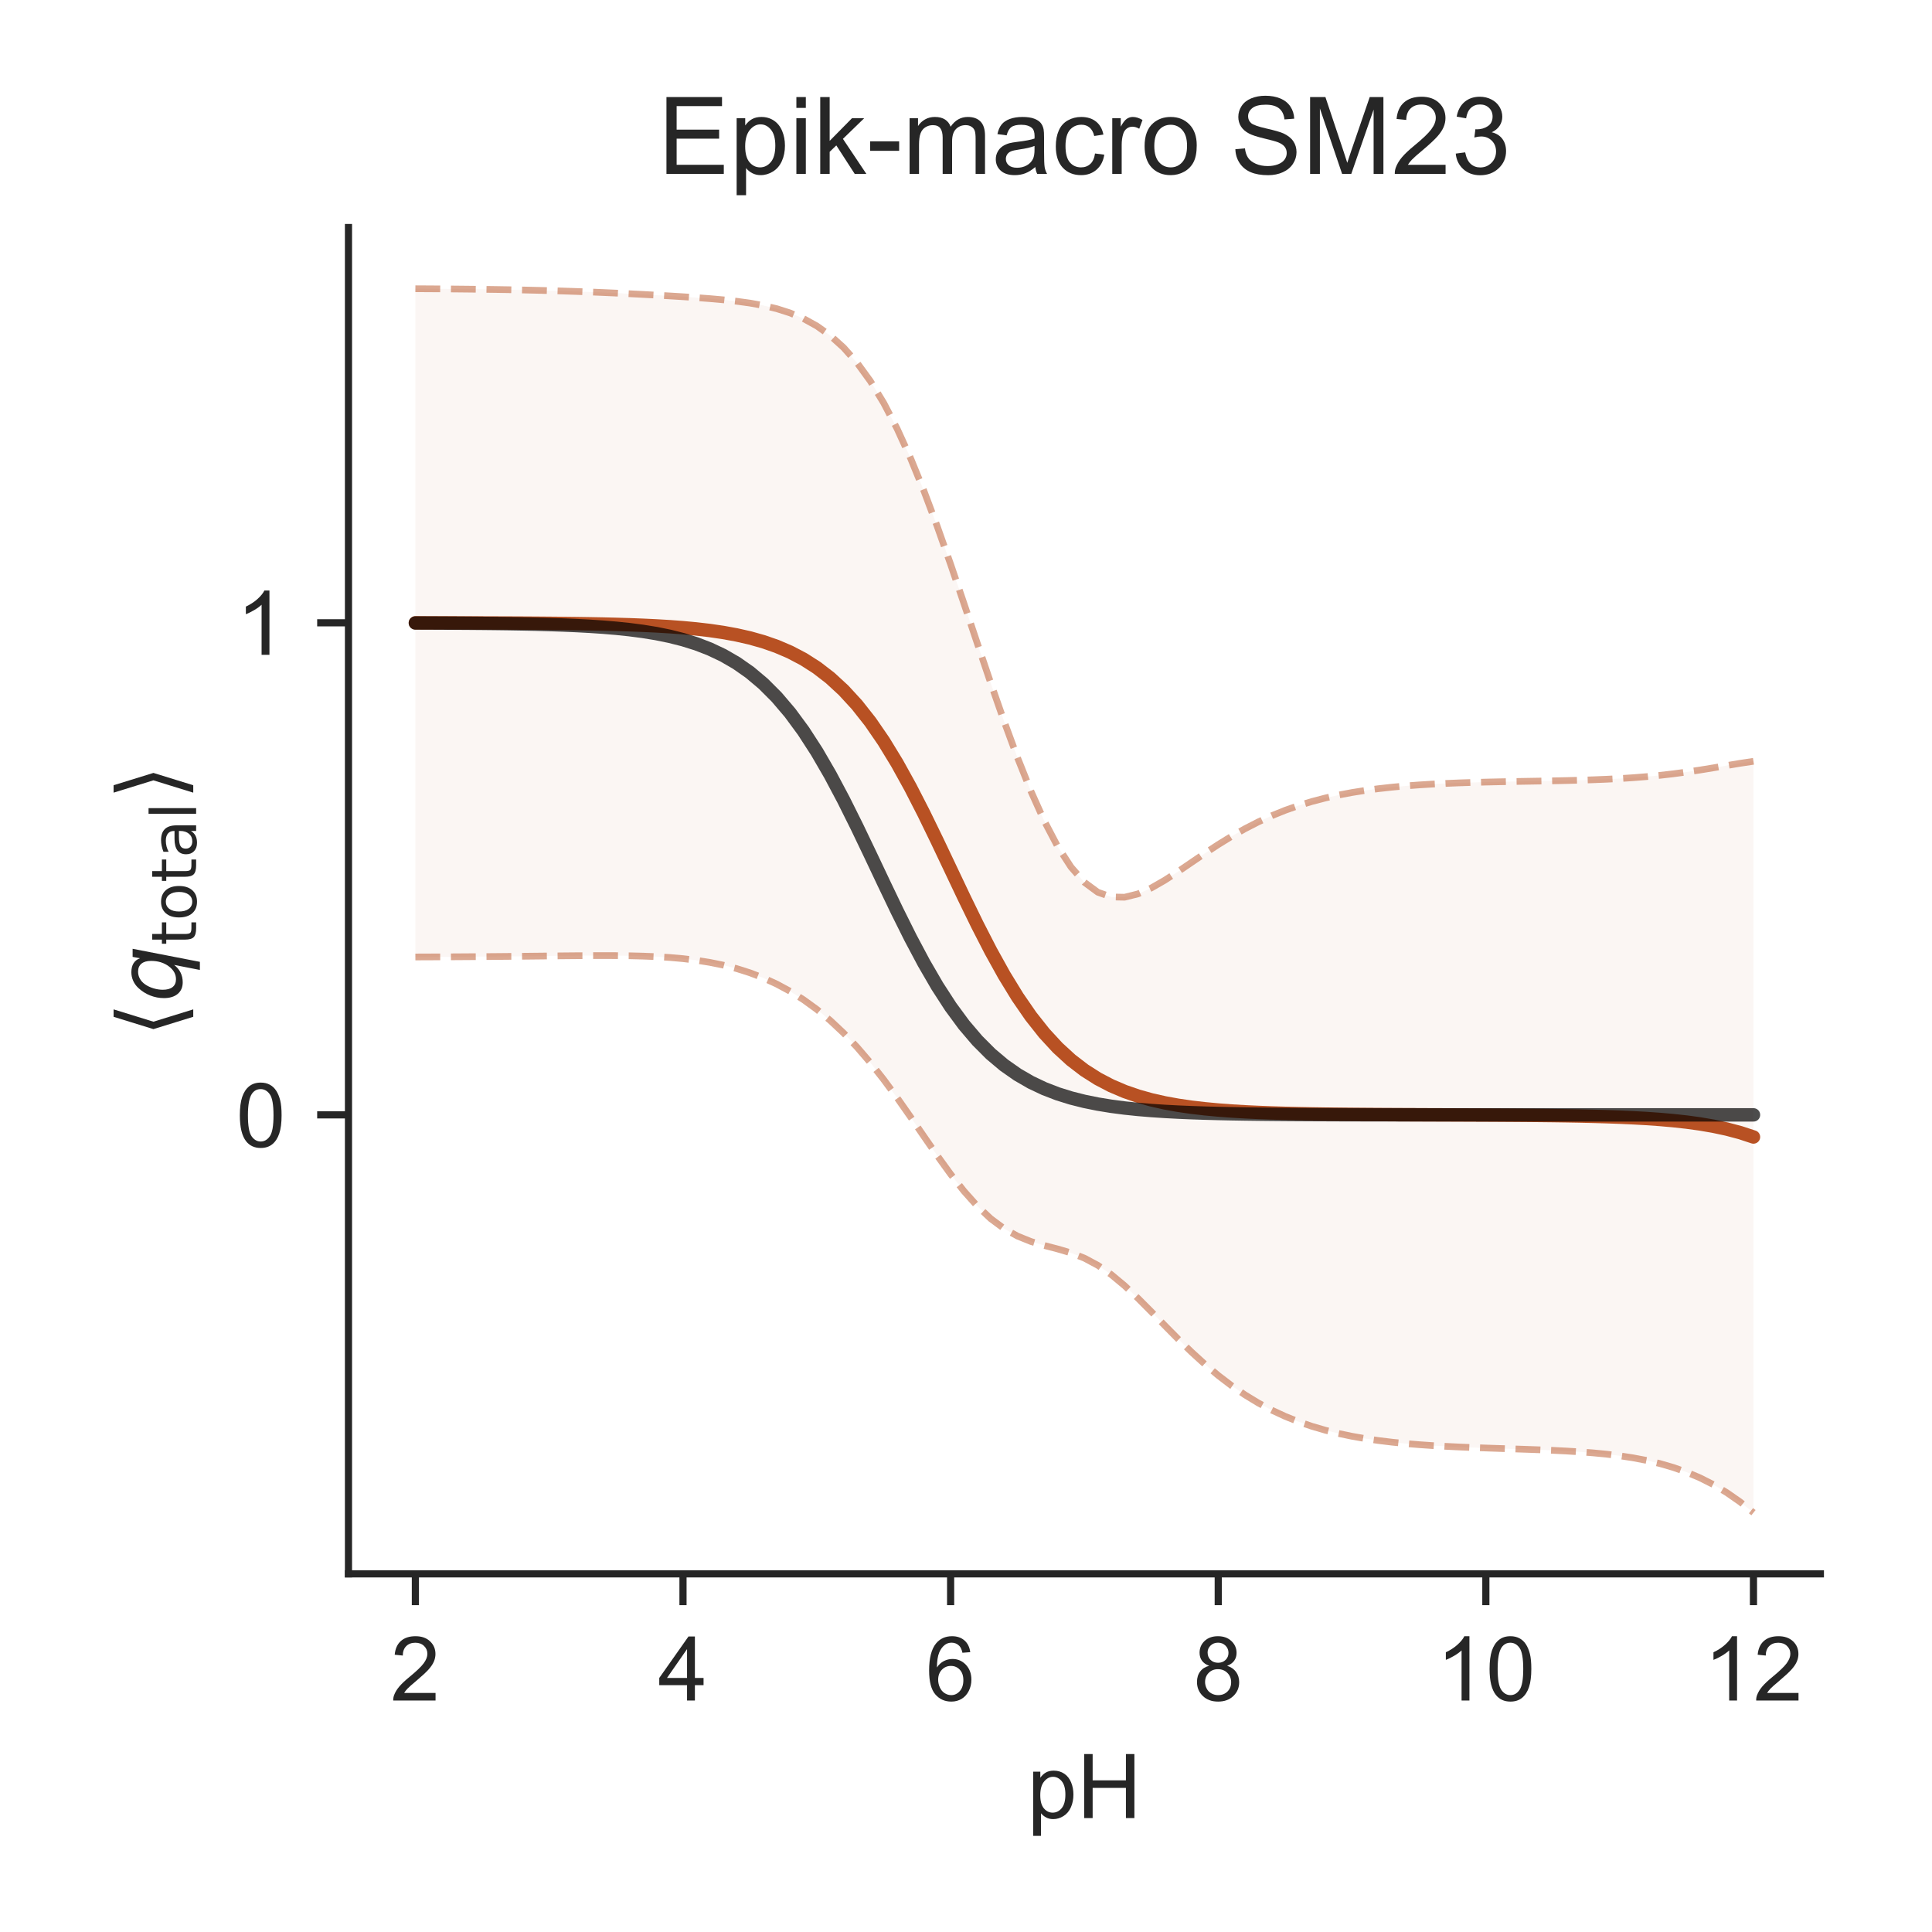 <?xml version="1.0" encoding="utf-8" standalone="no"?>
<!DOCTYPE svg PUBLIC "-//W3C//DTD SVG 1.1//EN"
  "http://www.w3.org/Graphics/SVG/1.1/DTD/svg11.dtd">
<!-- Created with matplotlib (http://matplotlib.org/) -->
<svg height="216pt" version="1.1" viewBox="0 0 216 216" width="216pt" xmlns="http://www.w3.org/2000/svg" xmlns:xlink="http://www.w3.org/1999/xlink">
 <defs>
  <style type="text/css">
*{stroke-linecap:butt;stroke-linejoin:round;}
  </style>
 </defs>
 <g id="figure_1">
  <g id="patch_1">
   <path d="M 0 216 
L 216 216 
L 216 0 
L 0 0 
z
" style="fill:#ffffff;"/>
  </g>
  <g id="axes_1">
   <g id="patch_2">
    <path d="M 38.96 175.96 
L 203.52 175.96 
L 203.52 25.44 
L 38.96 25.44 
z
" style="fill:#ffffff;"/>
   </g>
   <g id="matplotlib.axis_1">
    <g id="xtick_1">
     <g id="line2d_1">
      <defs>
       <path d="M 0 0 
L 0 3.5 
" id="me39a948aca" style="stroke:#262626;stroke-width:0.8;"/>
      </defs>
      <g>
       <use style="fill:#262626;stroke:#262626;stroke-width:0.8;" x="46.44" xlink:href="#me39a948aca" y="175.96"/>
      </g>
     </g>
     <g id="text_1">
      <!-- 2 -->
      <defs>
       <path d="M 50.344 8.453 
L 50.344 0 
L 3.031 0 
Q 2.938 3.172 4.047 6.109 
Q 5.859 10.938 9.828 15.625 
Q 13.812 20.312 21.344 26.469 
Q 33.016 36.031 37.109 41.625 
Q 41.219 47.219 41.219 52.203 
Q 41.219 57.422 37.469 61 
Q 33.734 64.594 27.734 64.594 
Q 21.391 64.594 17.578 60.781 
Q 13.766 56.984 13.719 50.25 
L 4.688 51.172 
Q 5.609 61.281 11.656 66.578 
Q 17.719 71.875 27.938 71.875 
Q 38.234 71.875 44.234 66.156 
Q 50.25 60.453 50.25 52 
Q 50.25 47.703 48.484 43.547 
Q 46.734 39.406 42.656 34.812 
Q 38.578 30.219 29.109 22.219 
Q 21.188 15.578 18.938 13.203 
Q 16.703 10.844 15.234 8.453 
z
" id="ArialMT-32"/>
      </defs>
      <g style="fill:#262626;" transform="translate(43.66 190.118)scale(0.1 -0.1)">
       <use xlink:href="#ArialMT-32"/>
      </g>
     </g>
    </g>
    <g id="xtick_2">
     <g id="line2d_2">
      <g>
       <use style="fill:#262626;stroke:#262626;stroke-width:0.8;" x="76.36" xlink:href="#me39a948aca" y="175.96"/>
      </g>
     </g>
     <g id="text_2">
      <!-- 4 -->
      <defs>
       <path d="M 32.328 0 
L 32.328 17.141 
L 1.266 17.141 
L 1.266 25.203 
L 33.938 71.578 
L 41.109 71.578 
L 41.109 25.203 
L 50.781 25.203 
L 50.781 17.141 
L 41.109 17.141 
L 41.109 0 
z
M 32.328 25.203 
L 32.328 57.469 
L 9.906 25.203 
z
" id="ArialMT-34"/>
      </defs>
      <g style="fill:#262626;" transform="translate(73.58 190.118)scale(0.1 -0.1)">
       <use xlink:href="#ArialMT-34"/>
      </g>
     </g>
    </g>
    <g id="xtick_3">
     <g id="line2d_3">
      <g>
       <use style="fill:#262626;stroke:#262626;stroke-width:0.8;" x="106.28" xlink:href="#me39a948aca" y="175.96"/>
      </g>
     </g>
     <g id="text_3">
      <!-- 6 -->
      <defs>
       <path d="M 49.75 54.047 
L 41.016 53.375 
Q 39.844 58.547 37.703 60.891 
Q 34.125 64.656 28.906 64.656 
Q 24.703 64.656 21.531 62.312 
Q 17.391 59.281 14.984 53.469 
Q 12.594 47.656 12.5 36.922 
Q 15.672 41.75 20.266 44.094 
Q 24.859 46.438 29.891 46.438 
Q 38.672 46.438 44.844 39.969 
Q 51.031 33.5 51.031 23.25 
Q 51.031 16.5 48.125 10.719 
Q 45.219 4.938 40.141 1.859 
Q 35.062 -1.219 28.609 -1.219 
Q 17.625 -1.219 10.688 6.859 
Q 3.766 14.938 3.766 33.5 
Q 3.766 54.25 11.422 63.672 
Q 18.109 71.875 29.438 71.875 
Q 37.891 71.875 43.281 67.141 
Q 48.688 62.406 49.75 54.047 
z
M 13.875 23.188 
Q 13.875 18.656 15.797 14.5 
Q 17.719 10.359 21.188 8.172 
Q 24.656 6 28.469 6 
Q 34.031 6 38.031 10.484 
Q 42.047 14.984 42.047 22.703 
Q 42.047 30.125 38.078 34.391 
Q 34.125 38.672 28.125 38.672 
Q 22.172 38.672 18.016 34.391 
Q 13.875 30.125 13.875 23.188 
z
" id="ArialMT-36"/>
      </defs>
      <g style="fill:#262626;" transform="translate(103.5 190.118)scale(0.1 -0.1)">
       <use xlink:href="#ArialMT-36"/>
      </g>
     </g>
    </g>
    <g id="xtick_4">
     <g id="line2d_4">
      <g>
       <use style="fill:#262626;stroke:#262626;stroke-width:0.8;" x="136.2" xlink:href="#me39a948aca" y="175.96"/>
      </g>
     </g>
     <g id="text_4">
      <!-- 8 -->
      <defs>
       <path d="M 17.672 38.812 
Q 12.203 40.828 9.562 44.531 
Q 6.938 48.25 6.938 53.422 
Q 6.938 61.234 12.547 66.547 
Q 18.172 71.875 27.484 71.875 
Q 36.859 71.875 42.578 66.422 
Q 48.297 60.984 48.297 53.172 
Q 48.297 48.188 45.672 44.5 
Q 43.062 40.828 37.75 38.812 
Q 44.344 36.672 47.781 31.875 
Q 51.219 27.094 51.219 20.453 
Q 51.219 11.281 44.719 5.031 
Q 38.234 -1.219 27.641 -1.219 
Q 17.047 -1.219 10.547 5.047 
Q 4.047 11.328 4.047 20.703 
Q 4.047 27.688 7.594 32.391 
Q 11.141 37.109 17.672 38.812 
z
M 15.922 53.719 
Q 15.922 48.641 19.188 45.406 
Q 22.469 42.188 27.688 42.188 
Q 32.766 42.188 36.016 45.375 
Q 39.266 48.578 39.266 53.219 
Q 39.266 58.062 35.906 61.359 
Q 32.562 64.656 27.594 64.656 
Q 22.562 64.656 19.234 61.422 
Q 15.922 58.203 15.922 53.719 
z
M 13.094 20.656 
Q 13.094 16.891 14.875 13.375 
Q 16.656 9.859 20.172 7.922 
Q 23.688 6 27.734 6 
Q 34.031 6 38.125 10.047 
Q 42.234 14.109 42.234 20.359 
Q 42.234 26.703 38.016 30.859 
Q 33.797 35.016 27.438 35.016 
Q 21.234 35.016 17.156 30.906 
Q 13.094 26.812 13.094 20.656 
z
" id="ArialMT-38"/>
      </defs>
      <g style="fill:#262626;" transform="translate(133.42 190.118)scale(0.1 -0.1)">
       <use xlink:href="#ArialMT-38"/>
      </g>
     </g>
    </g>
    <g id="xtick_5">
     <g id="line2d_5">
      <g>
       <use style="fill:#262626;stroke:#262626;stroke-width:0.8;" x="166.12" xlink:href="#me39a948aca" y="175.96"/>
      </g>
     </g>
     <g id="text_5">
      <!-- 10 -->
      <defs>
       <path d="M 37.25 0 
L 28.469 0 
L 28.469 56 
Q 25.297 52.984 20.141 49.953 
Q 14.984 46.922 10.891 45.406 
L 10.891 53.906 
Q 18.266 57.375 23.781 62.297 
Q 29.297 67.234 31.594 71.875 
L 37.25 71.875 
z
" id="ArialMT-31"/>
       <path d="M 4.156 35.297 
Q 4.156 48 6.766 55.734 
Q 9.375 63.484 14.516 67.672 
Q 19.672 71.875 27.484 71.875 
Q 33.25 71.875 37.594 69.547 
Q 41.938 67.234 44.766 62.859 
Q 47.609 58.5 49.219 52.219 
Q 50.828 45.953 50.828 35.297 
Q 50.828 22.703 48.234 14.969 
Q 45.656 7.234 40.5 3 
Q 35.359 -1.219 27.484 -1.219 
Q 17.141 -1.219 11.234 6.203 
Q 4.156 15.141 4.156 35.297 
z
M 13.188 35.297 
Q 13.188 17.672 17.312 11.828 
Q 21.438 6 27.484 6 
Q 33.547 6 37.672 11.859 
Q 41.797 17.719 41.797 35.297 
Q 41.797 52.984 37.672 58.781 
Q 33.547 64.594 27.391 64.594 
Q 21.344 64.594 17.719 59.469 
Q 13.188 52.938 13.188 35.297 
z
" id="ArialMT-30"/>
      </defs>
      <g style="fill:#262626;" transform="translate(160.559 190.118)scale(0.1 -0.1)">
       <use xlink:href="#ArialMT-31"/>
       <use x="55.615" xlink:href="#ArialMT-30"/>
      </g>
     </g>
    </g>
    <g id="xtick_6">
     <g id="line2d_6">
      <g>
       <use style="fill:#262626;stroke:#262626;stroke-width:0.8;" x="196.04" xlink:href="#me39a948aca" y="175.96"/>
      </g>
     </g>
     <g id="text_6">
      <!-- 12 -->
      <g style="fill:#262626;" transform="translate(190.479 190.118)scale(0.1 -0.1)">
       <use xlink:href="#ArialMT-31"/>
       <use x="55.615" xlink:href="#ArialMT-32"/>
      </g>
     </g>
    </g>
    <g id="text_7">
     <!-- pH -->
     <defs>
      <path d="M 6.594 -19.875 
L 6.594 51.859 
L 14.594 51.859 
L 14.594 45.125 
Q 17.438 49.078 21 51.047 
Q 24.562 53.031 29.641 53.031 
Q 36.281 53.031 41.359 49.609 
Q 46.438 46.188 49.016 39.953 
Q 51.609 33.734 51.609 26.312 
Q 51.609 18.359 48.75 11.984 
Q 45.906 5.609 40.453 2.219 
Q 35.016 -1.172 29 -1.172 
Q 24.609 -1.172 21.109 0.688 
Q 17.625 2.547 15.375 5.375 
L 15.375 -19.875 
z
M 14.547 25.641 
Q 14.547 15.625 18.594 10.844 
Q 22.656 6.062 28.422 6.062 
Q 34.281 6.062 38.453 11.016 
Q 42.625 15.969 42.625 26.375 
Q 42.625 36.281 38.547 41.203 
Q 34.469 46.141 28.812 46.141 
Q 23.188 46.141 18.859 40.891 
Q 14.547 35.641 14.547 25.641 
z
" id="ArialMT-70"/>
      <path d="M 8.016 0 
L 8.016 71.578 
L 17.484 71.578 
L 17.484 42.188 
L 54.688 42.188 
L 54.688 71.578 
L 64.156 71.578 
L 64.156 0 
L 54.688 0 
L 54.688 33.734 
L 17.484 33.734 
L 17.484 0 
z
" id="ArialMT-48"/>
     </defs>
     <g style="fill:#262626;" transform="translate(114.849 203.263)scale(0.1 -0.1)">
      <use xlink:href="#ArialMT-70"/>
      <use x="55.615" xlink:href="#ArialMT-48"/>
     </g>
    </g>
   </g>
   <g id="matplotlib.axis_2">
    <g id="ytick_1">
     <g id="line2d_7">
      <defs>
       <path d="M 0 0 
L -3.5 0 
" id="mf7d3d5cb59" style="stroke:#262626;stroke-width:0.8;"/>
      </defs>
      <g>
       <use style="fill:#262626;stroke:#262626;stroke-width:0.8;" x="38.96" xlink:href="#mf7d3d5cb59" y="124.644"/>
      </g>
     </g>
     <g id="text_8">
      <!-- 0 -->
      <g style="fill:#262626;" transform="translate(26.399 128.223)scale(0.1 -0.1)">
       <use xlink:href="#ArialMT-30"/>
      </g>
     </g>
    </g>
    <g id="ytick_2">
     <g id="line2d_8">
      <g>
       <use style="fill:#262626;stroke:#262626;stroke-width:0.8;" x="38.96" xlink:href="#mf7d3d5cb59" y="69.631"/>
      </g>
     </g>
     <g id="text_9">
      <!-- 1 -->
      <g style="fill:#262626;" transform="translate(26.399 73.21)scale(0.1 -0.1)">
       <use xlink:href="#ArialMT-31"/>
      </g>
     </g>
    </g>
    <g id="text_10">
     <!-- $\langle q_\mathsf{total} \rangle$ -->
     <defs>
      <path d="M 8.938 31.344 
L 22.703 75.875 
L 31 75.875 
L 17.234 31.344 
L 31 -13.188 
L 22.703 -13.188 
z
" id="DejaVuSans-27e8"/>
      <path d="M 41.703 8.203 
Q 38.094 3.469 33.172 1.016 
Q 28.266 -1.422 22.312 -1.422 
Q 14.016 -1.422 9.297 4.172 
Q 4.594 9.766 4.594 19.578 
Q 4.594 27.484 7.5 34.859 
Q 10.406 42.234 15.828 48.094 
Q 19.344 51.906 23.906 53.953 
Q 28.469 56 33.5 56 
Q 39.547 56 43.453 53.609 
Q 47.359 51.219 49.125 46.391 
L 50.688 54.594 
L 59.719 54.594 
L 45.125 -20.609 
L 36.078 -20.609 
z
M 13.922 20.906 
Q 13.922 13.672 16.938 9.891 
Q 19.969 6.109 25.688 6.109 
Q 34.188 6.109 40.188 14.234 
Q 46.188 22.359 46.188 33.984 
Q 46.188 41.016 43.078 44.75 
Q 39.984 48.484 34.188 48.484 
Q 29.938 48.484 26.312 46.5 
Q 22.703 44.531 20.016 40.719 
Q 17.188 36.719 15.547 31.344 
Q 13.922 25.984 13.922 20.906 
z
" id="DejaVuSans-Oblique-71"/>
      <path d="M 18.312 70.219 
L 18.312 54.688 
L 36.812 54.688 
L 36.812 47.703 
L 18.312 47.703 
L 18.312 18.016 
Q 18.312 11.328 20.141 9.422 
Q 21.969 7.516 27.594 7.516 
L 36.812 7.516 
L 36.812 0 
L 27.594 0 
Q 17.188 0 13.234 3.875 
Q 9.281 7.766 9.281 18.016 
L 9.281 47.703 
L 2.688 47.703 
L 2.688 54.688 
L 9.281 54.688 
L 9.281 70.219 
z
" id="DejaVuSans-74"/>
      <path d="M 30.609 48.391 
Q 23.391 48.391 19.188 42.75 
Q 14.984 37.109 14.984 27.297 
Q 14.984 17.484 19.156 11.844 
Q 23.344 6.203 30.609 6.203 
Q 37.797 6.203 41.984 11.859 
Q 46.188 17.531 46.188 27.297 
Q 46.188 37.016 41.984 42.703 
Q 37.797 48.391 30.609 48.391 
z
M 30.609 56 
Q 42.328 56 49.016 48.375 
Q 55.719 40.766 55.719 27.297 
Q 55.719 13.875 49.016 6.219 
Q 42.328 -1.422 30.609 -1.422 
Q 18.844 -1.422 12.172 6.219 
Q 5.516 13.875 5.516 27.297 
Q 5.516 40.766 12.172 48.375 
Q 18.844 56 30.609 56 
z
" id="DejaVuSans-6f"/>
      <path d="M 34.281 27.484 
Q 23.391 27.484 19.188 25 
Q 14.984 22.516 14.984 16.5 
Q 14.984 11.719 18.141 8.906 
Q 21.297 6.109 26.703 6.109 
Q 34.188 6.109 38.703 11.406 
Q 43.219 16.703 43.219 25.484 
L 43.219 27.484 
z
M 52.203 31.203 
L 52.203 0 
L 43.219 0 
L 43.219 8.297 
Q 40.141 3.328 35.547 0.953 
Q 30.953 -1.422 24.312 -1.422 
Q 15.922 -1.422 10.953 3.297 
Q 6 8.016 6 15.922 
Q 6 25.141 12.172 29.828 
Q 18.359 34.516 30.609 34.516 
L 43.219 34.516 
L 43.219 35.406 
Q 43.219 41.609 39.141 45 
Q 35.062 48.391 27.688 48.391 
Q 23 48.391 18.547 47.266 
Q 14.109 46.141 10.016 43.891 
L 10.016 52.203 
Q 14.938 54.109 19.578 55.047 
Q 24.219 56 28.609 56 
Q 40.484 56 46.344 49.844 
Q 52.203 43.703 52.203 31.203 
z
" id="DejaVuSans-61"/>
      <path d="M 9.422 75.984 
L 18.406 75.984 
L 18.406 0 
L 9.422 0 
z
" id="DejaVuSans-6c"/>
      <path d="M 30.078 31.344 
L 16.312 -13.188 
L 8.016 -13.188 
L 21.781 31.344 
L 8.016 75.875 
L 16.312 75.875 
z
" id="DejaVuSans-27e9"/>
     </defs>
     <g style="fill:#262626;" transform="translate(20.299 115.95)rotate(-90)scale(0.1 -0.1)">
      <use transform="translate(0 0.125)" xlink:href="#DejaVuSans-27e8"/>
      <use transform="translate(39.014 0.125)" xlink:href="#DejaVuSans-Oblique-71"/>
      <use transform="translate(102.49 -16.281)scale(0.7)" xlink:href="#DejaVuSans-74"/>
      <use transform="translate(129.937 -16.281)scale(0.7)" xlink:href="#DejaVuSans-6f"/>
      <use transform="translate(172.764 -16.281)scale(0.7)" xlink:href="#DejaVuSans-74"/>
      <use transform="translate(200.21 -16.281)scale(0.7)" xlink:href="#DejaVuSans-61"/>
      <use transform="translate(243.105 -16.281)scale(0.7)" xlink:href="#DejaVuSans-6c"/>
      <use transform="translate(265.288 0.125)" xlink:href="#DejaVuSans-27e9"/>
     </g>
    </g>
   </g>
   <g id="PolyCollection_1">
    <defs>
     <path d="M 46.44 -183.718 
L 46.44 -109.009 
L 47.936 -109.015 
L 49.432 -109.022 
L 50.928 -109.029 
L 52.424 -109.039 
L 53.92 -109.049 
L 55.416 -109.061 
L 56.912 -109.075 
L 58.408 -109.089 
L 59.904 -109.105 
L 61.4 -109.121 
L 62.896 -109.136 
L 64.392 -109.15 
L 65.888 -109.16 
L 67.384 -109.164 
L 68.88 -109.16 
L 70.376 -109.142 
L 71.872 -109.105 
L 73.368 -109.045 
L 74.864 -108.953 
L 76.36 -108.822 
L 77.856 -108.642 
L 79.352 -108.405 
L 80.848 -108.099 
L 82.344 -107.715 
L 83.84 -107.241 
L 85.336 -106.668 
L 86.832 -105.984 
L 88.328 -105.177 
L 89.824 -104.237 
L 91.32 -103.152 
L 92.816 -101.913 
L 94.312 -100.509 
L 95.808 -98.937 
L 97.304 -97.198 
L 98.8 -95.301 
L 100.296 -93.27 
L 101.792 -91.139 
L 103.288 -88.962 
L 104.784 -86.802 
L 106.28 -84.733 
L 107.776 -82.828 
L 109.272 -81.151 
L 110.768 -79.748 
L 112.264 -78.636 
L 113.76 -77.802 
L 115.256 -77.2 
L 116.752 -76.753 
L 118.248 -76.364 
L 119.744 -75.924 
L 121.24 -75.337 
L 122.736 -74.538 
L 124.232 -73.505 
L 125.728 -72.259 
L 127.224 -70.852 
L 128.72 -69.35 
L 130.216 -67.815 
L 131.712 -66.3 
L 133.208 -64.846 
L 134.704 -63.481 
L 136.2 -62.221 
L 137.696 -61.078 
L 139.192 -60.052 
L 140.688 -59.142 
L 142.184 -58.344 
L 143.68 -57.65 
L 145.176 -57.051 
L 146.672 -56.538 
L 148.168 -56.102 
L 149.664 -55.732 
L 151.16 -55.421 
L 152.656 -55.16 
L 154.152 -54.942 
L 155.648 -54.761 
L 157.144 -54.611 
L 158.64 -54.486 
L 160.136 -54.383 
L 161.632 -54.297 
L 163.128 -54.225 
L 164.624 -54.164 
L 166.12 -54.11 
L 167.616 -54.06 
L 169.112 -54.013 
L 170.608 -53.964 
L 172.104 -53.911 
L 173.6 -53.849 
L 175.096 -53.775 
L 176.592 -53.684 
L 178.088 -53.569 
L 179.584 -53.425 
L 181.08 -53.242 
L 182.576 -53.013 
L 184.072 -52.728 
L 185.568 -52.375 
L 187.064 -51.941 
L 188.56 -51.414 
L 190.056 -50.779 
L 191.552 -50.023 
L 193.048 -49.13 
L 194.544 -48.088 
L 196.04 -46.882 
L 196.04 -130.885 
L 196.04 -130.885 
L 194.544 -130.66 
L 193.048 -130.409 
L 191.552 -130.154 
L 190.056 -129.909 
L 188.56 -129.685 
L 187.064 -129.486 
L 185.568 -129.314 
L 184.072 -129.17 
L 182.576 -129.051 
L 181.08 -128.955 
L 179.584 -128.879 
L 178.088 -128.819 
L 176.592 -128.771 
L 175.096 -128.733 
L 173.6 -128.702 
L 172.104 -128.675 
L 170.608 -128.65 
L 169.112 -128.624 
L 167.616 -128.595 
L 166.12 -128.562 
L 164.624 -128.521 
L 163.128 -128.472 
L 161.632 -128.411 
L 160.136 -128.336 
L 158.64 -128.244 
L 157.144 -128.132 
L 155.648 -127.995 
L 154.152 -127.83 
L 152.656 -127.632 
L 151.16 -127.395 
L 149.664 -127.114 
L 148.168 -126.781 
L 146.672 -126.39 
L 145.176 -125.934 
L 143.68 -125.406 
L 142.184 -124.801 
L 140.688 -124.115 
L 139.192 -123.347 
L 137.696 -122.498 
L 136.2 -121.576 
L 134.704 -120.595 
L 133.208 -119.577 
L 131.712 -118.558 
L 130.216 -117.585 
L 128.72 -116.725 
L 127.224 -116.06 
L 125.728 -115.689 
L 124.232 -115.719 
L 122.736 -116.248 
L 121.24 -117.351 
L 119.744 -119.059 
L 118.248 -121.363 
L 116.752 -124.216 
L 115.256 -127.549 
L 113.76 -131.286 
L 112.264 -135.341 
L 110.768 -139.627 
L 109.272 -144.05 
L 107.776 -148.513 
L 106.28 -152.912 
L 104.784 -157.15 
L 103.288 -161.136 
L 101.792 -164.794 
L 100.296 -168.074 
L 98.8 -170.944 
L 97.304 -173.4 
L 95.808 -175.455 
L 94.312 -177.139 
L 92.816 -178.491 
L 91.32 -179.557 
L 89.824 -180.383 
L 88.328 -181.013 
L 86.832 -181.489 
L 85.336 -181.846 
L 83.84 -182.115 
L 82.344 -182.32 
L 80.848 -182.481 
L 79.352 -182.613 
L 77.856 -182.725 
L 76.36 -182.824 
L 74.864 -182.916 
L 73.368 -183.002 
L 71.872 -183.083 
L 70.376 -183.16 
L 68.88 -183.231 
L 67.384 -183.298 
L 65.888 -183.359 
L 64.392 -183.414 
L 62.896 -183.464 
L 61.4 -183.508 
L 59.904 -183.546 
L 58.408 -183.58 
L 56.912 -183.609 
L 55.416 -183.634 
L 53.92 -183.655 
L 52.424 -183.672 
L 50.928 -183.687 
L 49.432 -183.7 
L 47.936 -183.71 
L 46.44 -183.718 
z
" id="m70a7c5ca58" style="stroke:#ffffff;stroke-opacity:0.05;"/>
    </defs>
    <g clip-path="url(#pce385991d0)">
     <use style="fill:#b1400d;fill-opacity:0.05;stroke:#ffffff;stroke-opacity:0.05;" x="0" xlink:href="#m70a7c5ca58" y="216"/>
    </g>
   </g>
   <g id="line2d_9">
    <path clip-path="url(#pce385991d0)" d="M 46.44 69.636 
L 47.936 69.638 
L 49.432 69.639 
L 50.928 69.642 
L 52.424 69.645 
L 53.92 69.648 
L 55.416 69.653 
L 56.912 69.658 
L 58.408 69.665 
L 59.904 69.674 
L 61.4 69.686 
L 62.896 69.7 
L 64.392 69.718 
L 65.888 69.741 
L 67.384 69.769 
L 68.88 69.805 
L 70.376 69.849 
L 71.872 69.906 
L 73.368 69.977 
L 74.864 70.065 
L 76.36 70.177 
L 77.856 70.317 
L 79.352 70.491 
L 80.848 70.71 
L 82.344 70.983 
L 83.84 71.322 
L 85.336 71.743 
L 86.832 72.264 
L 88.328 72.905 
L 89.824 73.69 
L 91.32 74.645 
L 92.816 75.798 
L 94.312 77.176 
L 95.808 78.804 
L 97.304 80.701 
L 98.8 82.877 
L 100.296 85.328 
L 101.792 88.033 
L 103.288 90.951 
L 104.784 94.024 
L 106.28 97.177 
L 107.776 100.33 
L 109.272 103.399 
L 110.768 106.313 
L 112.264 109.012 
L 113.76 111.456 
L 115.256 113.625 
L 116.752 115.515 
L 118.248 117.137 
L 119.744 118.509 
L 121.24 119.656 
L 122.736 120.607 
L 124.232 121.388 
L 125.728 122.026 
L 127.224 122.544 
L 128.72 122.963 
L 130.216 123.3 
L 131.712 123.571 
L 133.208 123.788 
L 134.704 123.962 
L 136.2 124.101 
L 137.696 124.212 
L 139.192 124.301 
L 140.688 124.371 
L 142.184 124.427 
L 143.68 124.472 
L 145.176 124.508 
L 146.672 124.536 
L 148.168 124.559 
L 149.664 124.577 
L 151.16 124.592 
L 152.656 124.604 
L 154.152 124.614 
L 155.648 124.622 
L 157.144 124.629 
L 158.64 124.635 
L 160.136 124.641 
L 161.632 124.646 
L 163.128 124.652 
L 164.624 124.658 
L 166.12 124.664 
L 167.616 124.672 
L 169.112 124.682 
L 170.608 124.693 
L 172.104 124.707 
L 173.6 124.724 
L 175.096 124.746 
L 176.592 124.772 
L 178.088 124.806 
L 179.584 124.848 
L 181.08 124.901 
L 182.576 124.968 
L 184.072 125.051 
L 185.568 125.156 
L 187.064 125.287 
L 188.56 125.451 
L 190.056 125.656 
L 191.552 125.912 
L 193.048 126.23 
L 194.544 126.626 
L 196.04 127.116 
" style="fill:none;opacity:0.9;stroke:#b1400d;stroke-linecap:round;stroke-width:1.5;"/>
   </g>
   <g id="line2d_10">
    <path clip-path="url(#pce385991d0)" d="M 46.44 69.65 
L 47.936 69.655 
L 49.432 69.662 
L 50.928 69.67 
L 52.424 69.68 
L 53.92 69.692 
L 55.416 69.708 
L 56.912 69.728 
L 58.408 69.754 
L 59.904 69.785 
L 61.4 69.825 
L 62.896 69.875 
L 64.392 69.938 
L 65.888 70.017 
L 67.384 70.117 
L 68.88 70.241 
L 70.376 70.397 
L 71.872 70.592 
L 73.368 70.835 
L 74.864 71.139 
L 76.36 71.516 
L 77.856 71.983 
L 79.352 72.56 
L 80.848 73.268 
L 82.344 74.133 
L 83.84 75.181 
L 85.336 76.44 
L 86.832 77.937 
L 88.328 79.694 
L 89.824 81.726 
L 91.32 84.038 
L 92.816 86.617 
L 94.312 89.432 
L 95.808 92.434 
L 97.304 95.556 
L 98.8 98.719 
L 100.296 101.841 
L 101.792 104.843 
L 103.288 107.658 
L 104.784 110.237 
L 106.28 112.548 
L 107.776 114.581 
L 109.272 116.338 
L 110.768 117.835 
L 112.264 119.094 
L 113.76 120.142 
L 115.256 121.007 
L 116.752 121.715 
L 118.248 122.292 
L 119.744 122.759 
L 121.24 123.136 
L 122.736 123.439 
L 124.232 123.683 
L 125.728 123.878 
L 127.224 124.034 
L 128.72 124.158 
L 130.216 124.257 
L 131.712 124.336 
L 133.208 124.399 
L 134.704 124.45 
L 136.2 124.489 
L 137.696 124.521 
L 139.192 124.546 
L 140.688 124.566 
L 142.184 124.582 
L 143.68 124.595 
L 145.176 124.605 
L 146.672 124.613 
L 148.168 124.619 
L 149.664 124.625 
L 151.16 124.629 
L 152.656 124.632 
L 154.152 124.634 
L 155.648 124.636 
L 157.144 124.638 
L 158.64 124.639 
L 160.136 124.64 
L 161.632 124.641 
L 163.128 124.642 
L 164.624 124.642 
L 166.12 124.643 
L 167.616 124.643 
L 169.112 124.643 
L 170.608 124.643 
L 172.104 124.643 
L 173.6 124.644 
L 175.096 124.644 
L 176.592 124.644 
L 178.088 124.644 
L 179.584 124.644 
L 181.08 124.644 
L 182.576 124.644 
L 184.072 124.644 
L 185.568 124.644 
L 187.064 124.644 
L 188.56 124.644 
L 190.056 124.644 
L 191.552 124.644 
L 193.048 124.644 
L 194.544 124.644 
L 196.04 124.644 
" style="fill:none;opacity:0.7;stroke:#000000;stroke-linecap:round;stroke-width:1.5;"/>
   </g>
   <g id="line2d_11">
    <path clip-path="url(#pce385991d0)" d="M 46.44 32.282 
L 47.936 32.29 
L 49.432 32.3 
L 50.928 32.313 
L 52.424 32.328 
L 53.92 32.345 
L 55.416 32.366 
L 56.912 32.391 
L 58.408 32.42 
L 59.904 32.454 
L 61.4 32.492 
L 62.896 32.536 
L 64.392 32.586 
L 65.888 32.641 
L 67.384 32.702 
L 68.88 32.769 
L 70.376 32.84 
L 71.872 32.917 
L 73.368 32.998 
L 74.864 33.084 
L 76.36 33.176 
L 77.856 33.275 
L 79.352 33.387 
L 80.848 33.519 
L 82.344 33.68 
L 83.84 33.885 
L 85.336 34.154 
L 86.832 34.511 
L 88.328 34.987 
L 89.824 35.617 
L 91.32 36.443 
L 92.816 37.509 
L 94.312 38.861 
L 95.808 40.545 
L 97.304 42.6 
L 98.8 45.056 
L 100.296 47.926 
L 101.792 51.206 
L 103.288 54.864 
L 104.784 58.85 
L 106.28 63.088 
L 107.776 67.487 
L 109.272 71.95 
L 110.768 76.373 
L 112.264 80.659 
L 113.76 84.714 
L 115.256 88.451 
L 116.752 91.784 
L 118.248 94.637 
L 119.744 96.941 
L 121.24 98.649 
L 122.736 99.752 
L 124.232 100.281 
L 125.728 100.311 
L 127.224 99.94 
L 128.72 99.275 
L 130.216 98.415 
L 131.712 97.442 
L 133.208 96.423 
L 134.704 95.405 
L 136.2 94.424 
L 137.696 93.502 
L 139.192 92.653 
L 140.688 91.885 
L 142.184 91.199 
L 143.68 90.594 
L 145.176 90.066 
L 146.672 89.61 
L 148.168 89.219 
L 149.664 88.886 
L 151.16 88.605 
L 152.656 88.368 
L 154.152 88.17 
L 155.648 88.005 
L 157.144 87.868 
L 158.64 87.756 
L 160.136 87.664 
L 161.632 87.589 
L 163.128 87.528 
L 164.624 87.479 
L 166.12 87.438 
L 167.616 87.405 
L 169.112 87.376 
L 170.608 87.35 
L 172.104 87.325 
L 173.6 87.298 
L 175.096 87.267 
L 176.592 87.229 
L 178.088 87.181 
L 179.584 87.121 
L 181.08 87.045 
L 182.576 86.949 
L 184.072 86.83 
L 185.568 86.686 
L 187.064 86.514 
L 188.56 86.315 
L 190.056 86.091 
L 191.552 85.846 
L 193.048 85.591 
L 194.544 85.34 
L 196.04 85.115 
" style="fill:none;opacity:0.45;stroke:#b1400d;stroke-dasharray:2.775,1.2;stroke-dashoffset:0;stroke-width:0.75;"/>
   </g>
   <g id="line2d_12">
    <path clip-path="url(#pce385991d0)" d="M 46.44 106.991 
L 47.936 106.985 
L 49.432 106.978 
L 50.928 106.971 
L 52.424 106.961 
L 53.92 106.951 
L 55.416 106.939 
L 56.912 106.925 
L 58.408 106.911 
L 59.904 106.895 
L 61.4 106.879 
L 62.896 106.864 
L 64.392 106.85 
L 65.888 106.84 
L 67.384 106.836 
L 68.88 106.84 
L 70.376 106.858 
L 71.872 106.895 
L 73.368 106.955 
L 74.864 107.047 
L 76.36 107.178 
L 77.856 107.358 
L 79.352 107.595 
L 80.848 107.901 
L 82.344 108.285 
L 83.84 108.759 
L 85.336 109.332 
L 86.832 110.016 
L 88.328 110.823 
L 89.824 111.763 
L 91.32 112.848 
L 92.816 114.087 
L 94.312 115.491 
L 95.808 117.063 
L 97.304 118.802 
L 98.8 120.699 
L 100.296 122.73 
L 101.792 124.861 
L 103.288 127.038 
L 104.784 129.198 
L 106.28 131.267 
L 107.776 133.172 
L 109.272 134.849 
L 110.768 136.252 
L 112.264 137.364 
L 113.76 138.198 
L 115.256 138.8 
L 116.752 139.247 
L 118.248 139.636 
L 119.744 140.076 
L 121.24 140.663 
L 122.736 141.462 
L 124.232 142.495 
L 125.728 143.741 
L 127.224 145.148 
L 128.72 146.65 
L 130.216 148.185 
L 131.712 149.7 
L 133.208 151.154 
L 134.704 152.519 
L 136.2 153.779 
L 137.696 154.922 
L 139.192 155.948 
L 140.688 156.858 
L 142.184 157.656 
L 143.68 158.35 
L 145.176 158.949 
L 146.672 159.462 
L 148.168 159.899 
L 149.664 160.268 
L 151.16 160.579 
L 152.656 160.84 
L 154.152 161.058 
L 155.648 161.239 
L 157.144 161.389 
L 158.64 161.514 
L 160.136 161.617 
L 161.632 161.703 
L 163.128 161.775 
L 164.624 161.836 
L 166.12 161.89 
L 167.616 161.94 
L 169.112 161.987 
L 170.608 162.036 
L 172.104 162.089 
L 173.6 162.151 
L 175.096 162.225 
L 176.592 162.316 
L 178.088 162.431 
L 179.584 162.575 
L 181.08 162.758 
L 182.576 162.987 
L 184.072 163.272 
L 185.568 163.625 
L 187.064 164.059 
L 188.56 164.586 
L 190.056 165.221 
L 191.552 165.977 
L 193.048 166.87 
L 194.544 167.912 
L 196.04 169.118 
" style="fill:none;opacity:0.45;stroke:#b1400d;stroke-dasharray:2.775,1.2;stroke-dashoffset:0;stroke-width:0.75;"/>
   </g>
   <g id="patch_3">
    <path d="M 38.96 175.96 
L 38.96 25.44 
" style="fill:none;stroke:#262626;stroke-linecap:square;stroke-linejoin:miter;stroke-width:0.8;"/>
   </g>
   <g id="patch_4">
    <path d="M 38.96 175.96 
L 203.52 175.96 
" style="fill:none;stroke:#262626;stroke-linecap:square;stroke-linejoin:miter;stroke-width:0.8;"/>
   </g>
   <g id="text_11">
    <!-- Epik-macro SM23 -->
    <defs>
     <path d="M 7.906 0 
L 7.906 71.578 
L 59.672 71.578 
L 59.672 63.141 
L 17.391 63.141 
L 17.391 41.219 
L 56.984 41.219 
L 56.984 32.812 
L 17.391 32.812 
L 17.391 8.453 
L 61.328 8.453 
L 61.328 0 
z
" id="ArialMT-45"/>
     <path d="M 6.641 61.469 
L 6.641 71.578 
L 15.438 71.578 
L 15.438 61.469 
z
M 6.641 0 
L 6.641 51.859 
L 15.438 51.859 
L 15.438 0 
z
" id="ArialMT-69"/>
     <path d="M 6.641 0 
L 6.641 71.578 
L 15.438 71.578 
L 15.438 30.766 
L 36.234 51.859 
L 47.609 51.859 
L 27.781 32.625 
L 49.609 0 
L 38.766 0 
L 21.625 26.516 
L 15.438 20.562 
L 15.438 0 
z
" id="ArialMT-6b"/>
     <path d="M 3.172 21.484 
L 3.172 30.328 
L 30.172 30.328 
L 30.172 21.484 
z
" id="ArialMT-2d"/>
     <path d="M 6.594 0 
L 6.594 51.859 
L 14.453 51.859 
L 14.453 44.578 
Q 16.891 48.391 20.938 50.703 
Q 25 53.031 30.172 53.031 
Q 35.938 53.031 39.625 50.641 
Q 43.312 48.25 44.828 43.953 
Q 50.984 53.031 60.844 53.031 
Q 68.562 53.031 72.703 48.75 
Q 76.859 44.484 76.859 35.594 
L 76.859 0 
L 68.109 0 
L 68.109 32.672 
Q 68.109 37.938 67.25 40.25 
Q 66.406 42.578 64.156 43.984 
Q 61.922 45.406 58.891 45.406 
Q 53.422 45.406 49.797 41.766 
Q 46.188 38.141 46.188 30.125 
L 46.188 0 
L 37.406 0 
L 37.406 33.688 
Q 37.406 39.547 35.25 42.469 
Q 33.109 45.406 28.219 45.406 
Q 24.516 45.406 21.359 43.453 
Q 18.219 41.5 16.797 37.734 
Q 15.375 33.984 15.375 26.906 
L 15.375 0 
z
" id="ArialMT-6d"/>
     <path d="M 40.438 6.391 
Q 35.547 2.25 31.031 0.531 
Q 26.516 -1.172 21.344 -1.172 
Q 12.797 -1.172 8.203 3 
Q 3.609 7.172 3.609 13.672 
Q 3.609 17.484 5.344 20.625 
Q 7.078 23.781 9.891 25.688 
Q 12.703 27.594 16.219 28.562 
Q 18.797 29.25 24.031 29.891 
Q 34.672 31.156 39.703 32.906 
Q 39.75 34.719 39.75 35.203 
Q 39.75 40.578 37.25 42.781 
Q 33.891 45.75 27.25 45.75 
Q 21.047 45.75 18.094 43.578 
Q 15.141 41.406 13.719 35.891 
L 5.125 37.062 
Q 6.297 42.578 8.984 45.969 
Q 11.672 49.359 16.75 51.188 
Q 21.828 53.031 28.516 53.031 
Q 35.156 53.031 39.297 51.469 
Q 43.453 49.906 45.406 47.531 
Q 47.359 45.172 48.141 41.547 
Q 48.578 39.312 48.578 33.453 
L 48.578 21.734 
Q 48.578 9.469 49.141 6.219 
Q 49.703 2.984 51.375 0 
L 42.188 0 
Q 40.828 2.734 40.438 6.391 
z
M 39.703 26.031 
Q 34.906 24.078 25.344 22.703 
Q 19.922 21.922 17.672 20.938 
Q 15.438 19.969 14.203 18.094 
Q 12.984 16.219 12.984 13.922 
Q 12.984 10.406 15.641 8.062 
Q 18.312 5.719 23.438 5.719 
Q 28.516 5.719 32.469 7.938 
Q 36.422 10.156 38.281 14.016 
Q 39.703 17 39.703 22.797 
z
" id="ArialMT-61"/>
     <path d="M 40.438 19 
L 49.078 17.875 
Q 47.656 8.938 41.812 3.875 
Q 35.984 -1.172 27.484 -1.172 
Q 16.844 -1.172 10.375 5.781 
Q 3.906 12.75 3.906 25.734 
Q 3.906 34.125 6.688 40.422 
Q 9.469 46.734 15.156 49.875 
Q 20.844 53.031 27.547 53.031 
Q 35.984 53.031 41.359 48.75 
Q 46.734 44.484 48.25 36.625 
L 39.703 35.297 
Q 38.484 40.531 35.375 43.156 
Q 32.281 45.797 27.875 45.797 
Q 21.234 45.797 17.078 41.031 
Q 12.938 36.281 12.938 25.984 
Q 12.938 15.531 16.938 10.797 
Q 20.953 6.062 27.391 6.062 
Q 32.562 6.062 36.031 9.234 
Q 39.5 12.406 40.438 19 
z
" id="ArialMT-63"/>
     <path d="M 6.5 0 
L 6.5 51.859 
L 14.406 51.859 
L 14.406 44 
Q 17.438 49.516 20 51.266 
Q 22.562 53.031 25.641 53.031 
Q 30.078 53.031 34.672 50.203 
L 31.641 42.047 
Q 28.422 43.953 25.203 43.953 
Q 22.312 43.953 20.016 42.219 
Q 17.719 40.484 16.75 37.406 
Q 15.281 32.719 15.281 27.156 
L 15.281 0 
z
" id="ArialMT-72"/>
     <path d="M 3.328 25.922 
Q 3.328 40.328 11.328 47.266 
Q 18.016 53.031 27.641 53.031 
Q 38.328 53.031 45.109 46.016 
Q 51.906 39.016 51.906 26.656 
Q 51.906 16.656 48.906 10.906 
Q 45.906 5.172 40.156 2 
Q 34.422 -1.172 27.641 -1.172 
Q 16.75 -1.172 10.031 5.812 
Q 3.328 12.797 3.328 25.922 
z
M 12.359 25.922 
Q 12.359 15.969 16.703 11.016 
Q 21.047 6.062 27.641 6.062 
Q 34.188 6.062 38.531 11.031 
Q 42.875 16.016 42.875 26.219 
Q 42.875 35.844 38.5 40.797 
Q 34.125 45.75 27.641 45.75 
Q 21.047 45.75 16.703 40.812 
Q 12.359 35.891 12.359 25.922 
z
" id="ArialMT-6f"/>
     <path id="ArialMT-20"/>
     <path d="M 4.5 23 
L 13.422 23.781 
Q 14.062 18.406 16.375 14.969 
Q 18.703 11.531 23.578 9.406 
Q 28.469 7.281 34.578 7.281 
Q 39.984 7.281 44.141 8.891 
Q 48.297 10.5 50.312 13.297 
Q 52.344 16.109 52.344 19.438 
Q 52.344 22.797 50.391 25.312 
Q 48.438 27.828 43.953 29.547 
Q 41.062 30.672 31.203 33.031 
Q 21.344 35.406 17.391 37.5 
Q 12.25 40.188 9.734 44.156 
Q 7.234 48.141 7.234 53.078 
Q 7.234 58.5 10.297 63.203 
Q 13.375 67.922 19.281 70.359 
Q 25.203 72.797 32.422 72.797 
Q 40.375 72.797 46.453 70.234 
Q 52.547 67.672 55.812 62.688 
Q 59.078 57.719 59.328 51.422 
L 50.25 50.734 
Q 49.516 57.516 45.281 60.984 
Q 41.062 64.453 32.812 64.453 
Q 24.219 64.453 20.281 61.297 
Q 16.359 58.156 16.359 53.719 
Q 16.359 49.859 19.141 47.359 
Q 21.875 44.875 33.422 42.266 
Q 44.969 39.656 49.266 37.703 
Q 55.516 34.812 58.484 30.391 
Q 61.469 25.984 61.469 20.219 
Q 61.469 14.5 58.203 9.438 
Q 54.938 4.391 48.797 1.578 
Q 42.672 -1.219 35.016 -1.219 
Q 25.297 -1.219 18.719 1.609 
Q 12.156 4.438 8.422 10.125 
Q 4.688 15.828 4.5 23 
z
" id="ArialMT-53"/>
     <path d="M 7.422 0 
L 7.422 71.578 
L 21.688 71.578 
L 38.625 20.906 
Q 40.969 13.812 42.047 10.297 
Q 43.266 14.203 45.844 21.781 
L 62.984 71.578 
L 75.734 71.578 
L 75.734 0 
L 66.609 0 
L 66.609 59.906 
L 45.797 0 
L 37.25 0 
L 16.547 60.938 
L 16.547 0 
z
" id="ArialMT-4d"/>
     <path d="M 4.203 18.891 
L 12.984 20.062 
Q 14.5 12.594 18.141 9.297 
Q 21.781 6 27 6 
Q 33.203 6 37.469 10.297 
Q 41.75 14.594 41.75 20.953 
Q 41.75 27 37.797 30.922 
Q 33.844 34.859 27.734 34.859 
Q 25.25 34.859 21.531 33.891 
L 22.516 41.609 
Q 23.391 41.5 23.922 41.5 
Q 29.547 41.5 34.031 44.422 
Q 38.531 47.359 38.531 53.469 
Q 38.531 58.297 35.25 61.469 
Q 31.984 64.656 26.812 64.656 
Q 21.688 64.656 18.266 61.422 
Q 14.844 58.203 13.875 51.766 
L 5.078 53.328 
Q 6.688 62.156 12.391 67.016 
Q 18.109 71.875 26.609 71.875 
Q 32.469 71.875 37.391 69.359 
Q 42.328 66.844 44.938 62.5 
Q 47.562 58.156 47.562 53.266 
Q 47.562 48.641 45.062 44.828 
Q 42.578 41.016 37.703 38.766 
Q 44.047 37.312 47.562 32.688 
Q 51.078 28.078 51.078 21.141 
Q 51.078 11.766 44.234 5.25 
Q 37.406 -1.266 26.953 -1.266 
Q 17.531 -1.266 11.297 4.344 
Q 5.078 9.969 4.203 18.891 
z
" id="ArialMT-33"/>
    </defs>
    <g style="fill:#262626;" transform="translate(73.562 19.44)scale(0.12 -0.12)">
     <use xlink:href="#ArialMT-45"/>
     <use x="66.699" xlink:href="#ArialMT-70"/>
     <use x="122.314" xlink:href="#ArialMT-69"/>
     <use x="144.531" xlink:href="#ArialMT-6b"/>
     <use x="194.531" xlink:href="#ArialMT-2d"/>
     <use x="227.832" xlink:href="#ArialMT-6d"/>
     <use x="311.133" xlink:href="#ArialMT-61"/>
     <use x="366.748" xlink:href="#ArialMT-63"/>
     <use x="416.748" xlink:href="#ArialMT-72"/>
     <use x="450.049" xlink:href="#ArialMT-6f"/>
     <use x="505.664" xlink:href="#ArialMT-20"/>
     <use x="533.447" xlink:href="#ArialMT-53"/>
     <use x="600.146" xlink:href="#ArialMT-4d"/>
     <use x="683.447" xlink:href="#ArialMT-32"/>
     <use x="739.062" xlink:href="#ArialMT-33"/>
    </g>
   </g>
  </g>
 </g>
 <defs>
  <clipPath id="pce385991d0">
   <rect height="150.52" width="164.56" x="38.96" y="25.44"/>
  </clipPath>
 </defs>
</svg>
